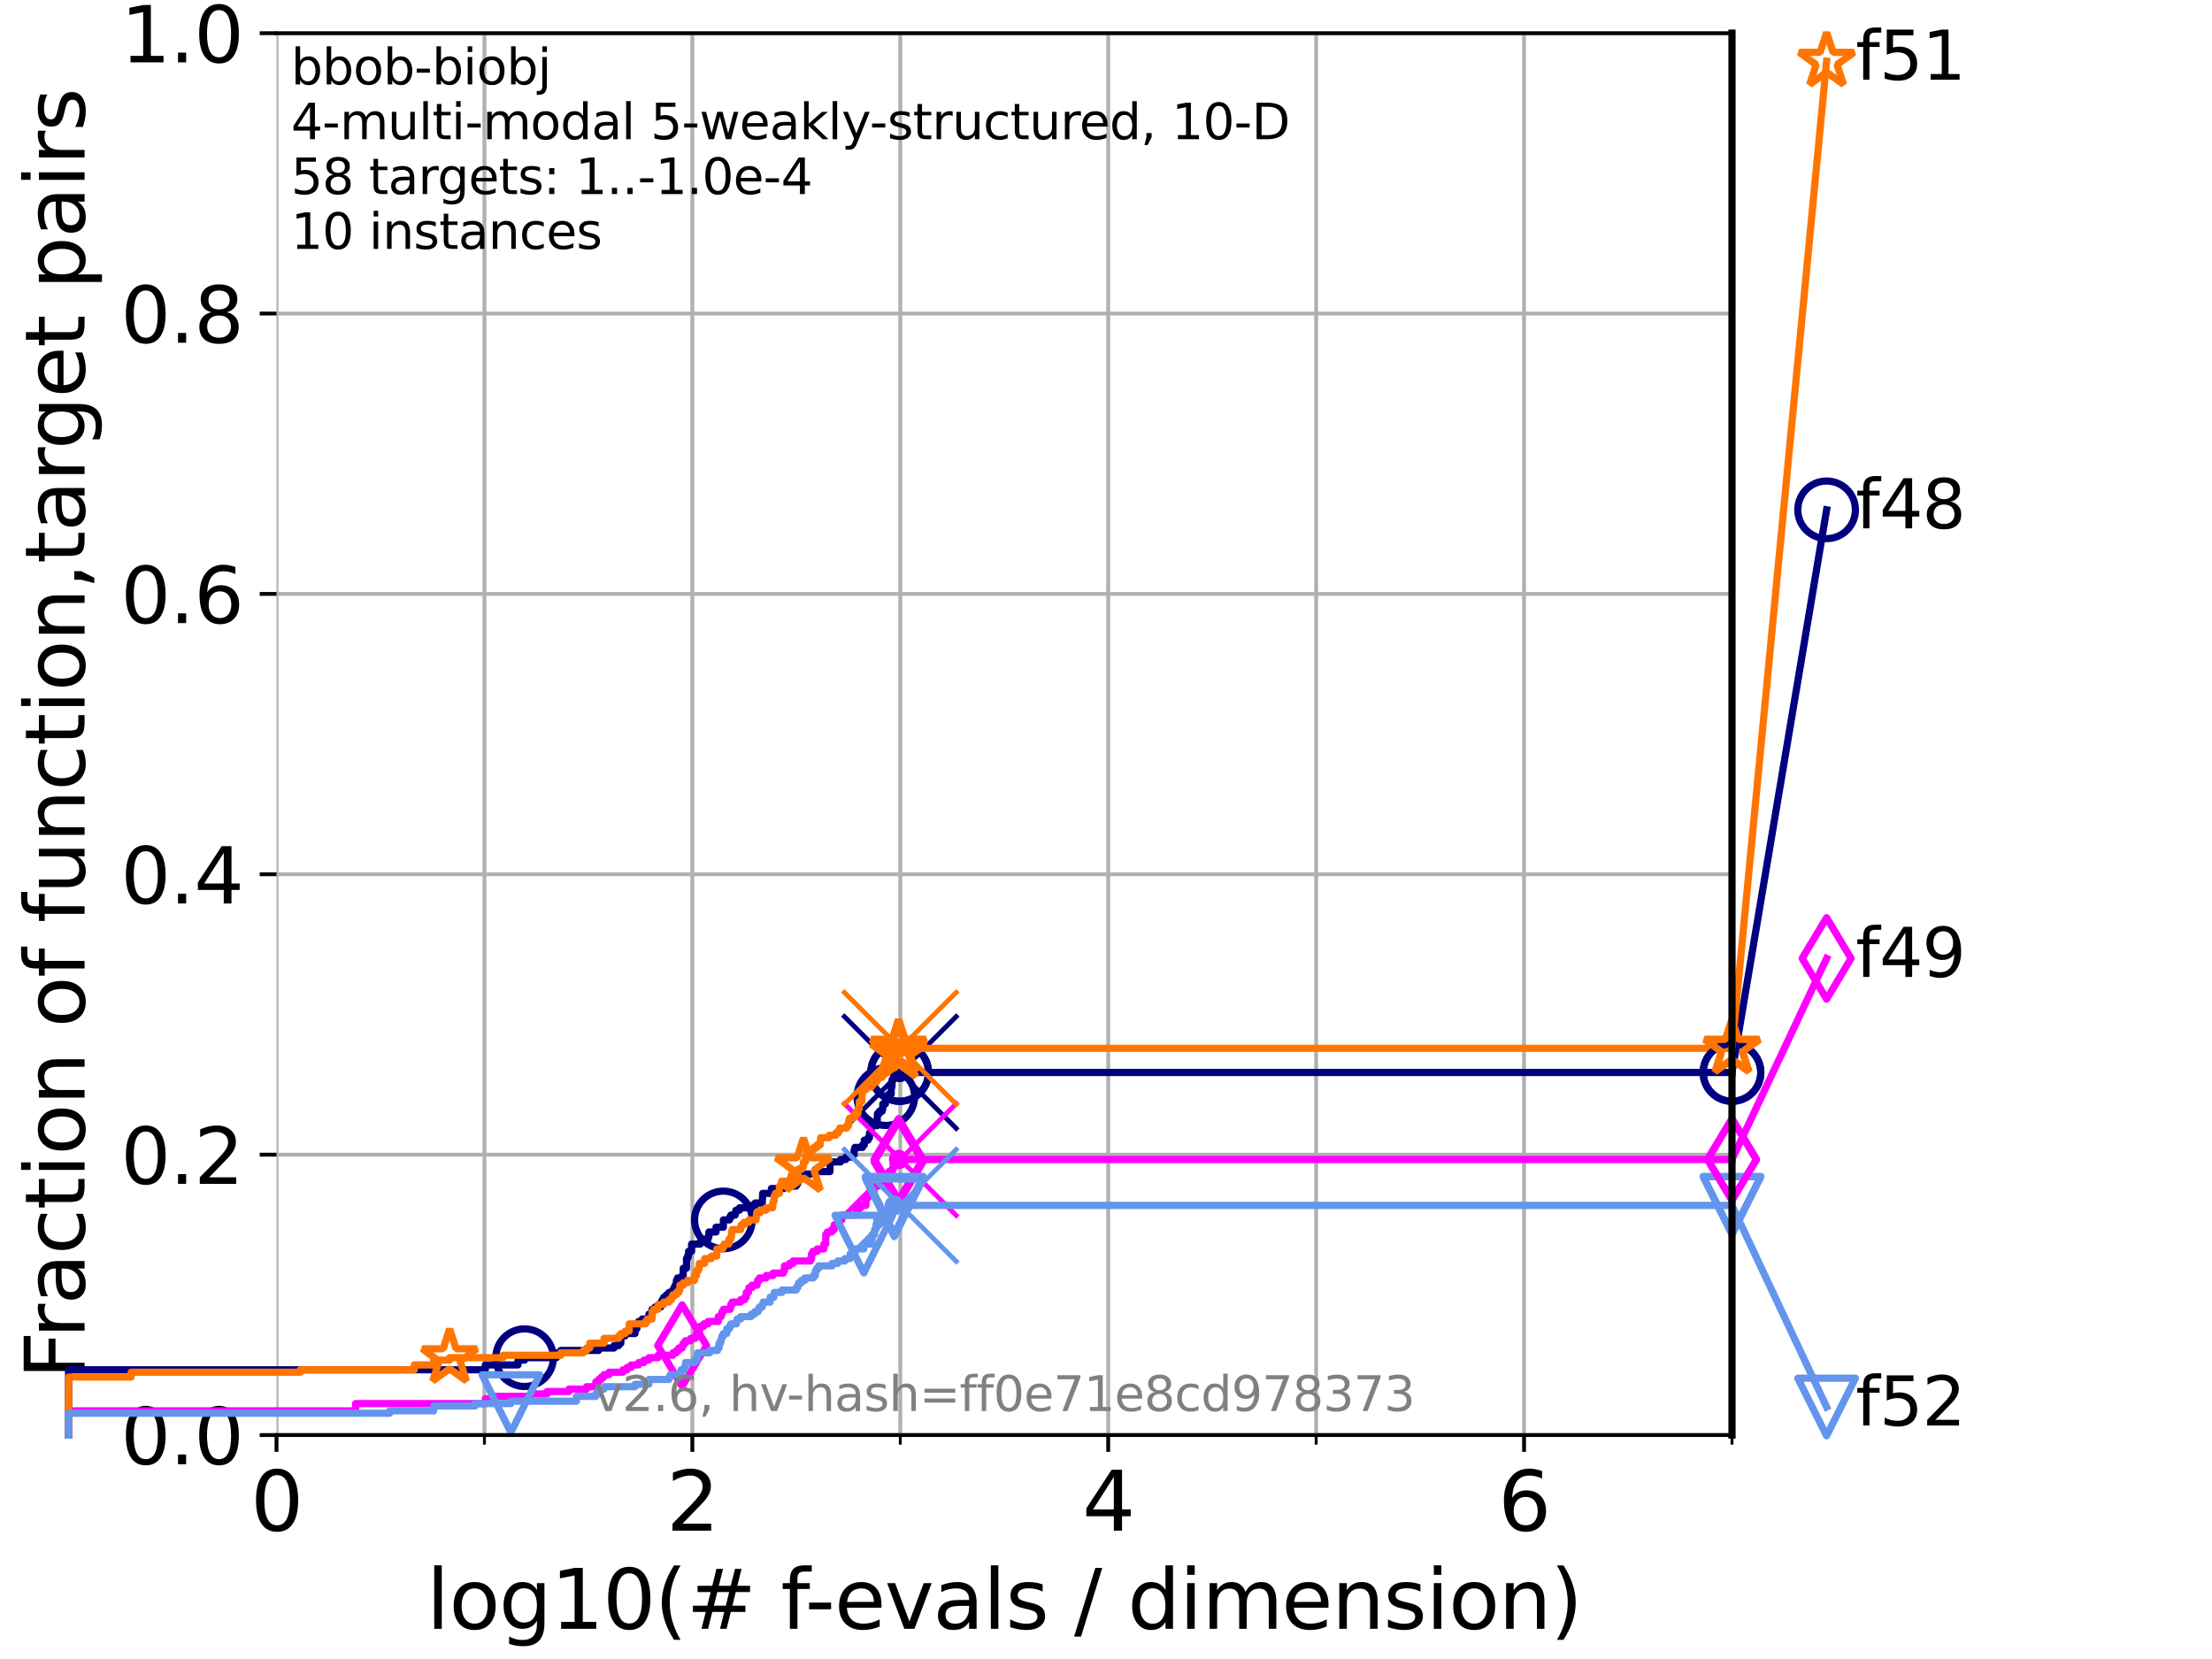 <?xml version="1.0" encoding="utf-8" standalone="no"?>
<!DOCTYPE svg PUBLIC "-//W3C//DTD SVG 1.1//EN"
  "http://www.w3.org/Graphics/SVG/1.1/DTD/svg11.dtd">
<svg xmlns:xlink="http://www.w3.org/1999/xlink" width="460.8pt" height="345.6pt" viewBox="0 0 460.8 345.6" xmlns="http://www.w3.org/2000/svg" version="1.1">
 <defs>
  <style type="text/css">*{stroke-linejoin: round; stroke-linecap: butt}</style>
 </defs>
 <g id="figure_1">
  <g id="patch_1">
   <path d="M 0 345.6 
L 460.8 345.6 
L 460.8 0 
L 0 0 
z
" style="fill: #ffffff"/>
  </g>
  <g id="axes_1">
   <g id="patch_2">
    <path d="M 57.6 298.944 
L 360.806 298.944 
L 360.806 6.912 
L 57.6 6.912 
z
" style="fill: #ffffff"/>
   </g>
   <g id="matplotlib.axis_1">
    <g id="xtick_1">
     <g id="line2d_1">
      <path d="M 57.6 298.944 
L 57.6 6.912 
" clip-path="url(#p2ec3c9208d)" style="fill: none; stroke: #b0b0b0; stroke-width: 0.8; stroke-linecap: square"/>
     </g>
     <g id="line2d_2">
      <defs>
       <path id="m234561c62b" d="M 0 0 
L 0 3.5 
" style="stroke: #000000; stroke-width: 0.8"/>
      </defs>
      <g>
       <use xlink:href="#m234561c62b" x="57.6" y="298.944" style="stroke: #000000; stroke-width: 0.8"/>
      </g>
     </g>
     <g id="text_1">
      <!-- 0 -->
      <g transform="translate(52.192 318.861) scale(0.17 -0.17)">
       <defs>
        <path id="DejaVuSans-30" d="M 2034 4250 
Q 1547 4250 1301 3770 
Q 1056 3291 1056 2328 
Q 1056 1369 1301 889 
Q 1547 409 2034 409 
Q 2525 409 2770 889 
Q 3016 1369 3016 2328 
Q 3016 3291 2770 3770 
Q 2525 4250 2034 4250 
z
M 2034 4750 
Q 2819 4750 3233 4129 
Q 3647 3509 3647 2328 
Q 3647 1150 3233 529 
Q 2819 -91 2034 -91 
Q 1250 -91 836 529 
Q 422 1150 422 2328 
Q 422 3509 836 4129 
Q 1250 4750 2034 4750 
z
" transform="scale(0.016)"/>
       </defs>
       <use xlink:href="#DejaVuSans-30"/>
      </g>
     </g>
    </g>
    <g id="xtick_2">
     <g id="line2d_3">
      <path d="M 144.23 298.944 
L 144.23 6.912 
" clip-path="url(#p2ec3c9208d)" style="fill: none; stroke: #b0b0b0; stroke-width: 0.8; stroke-linecap: square"/>
     </g>
     <g id="line2d_4">
      <g>
       <use xlink:href="#m234561c62b" x="144.23" y="298.944" style="stroke: #000000; stroke-width: 0.8"/>
      </g>
     </g>
     <g id="text_2">
      <!-- 2 -->
      <g transform="translate(138.822 318.861) scale(0.17 -0.17)">
       <defs>
        <path id="DejaVuSans-32" d="M 1228 531 
L 3431 531 
L 3431 0 
L 469 0 
L 469 531 
Q 828 903 1448 1529 
Q 2069 2156 2228 2338 
Q 2531 2678 2651 2914 
Q 2772 3150 2772 3378 
Q 2772 3750 2511 3984 
Q 2250 4219 1831 4219 
Q 1534 4219 1204 4116 
Q 875 4013 500 3803 
L 500 4441 
Q 881 4594 1212 4672 
Q 1544 4750 1819 4750 
Q 2544 4750 2975 4387 
Q 3406 4025 3406 3419 
Q 3406 3131 3298 2873 
Q 3191 2616 2906 2266 
Q 2828 2175 2409 1742 
Q 1991 1309 1228 531 
z
" transform="scale(0.016)"/>
       </defs>
       <use xlink:href="#DejaVuSans-32"/>
      </g>
     </g>
    </g>
    <g id="xtick_3">
     <g id="line2d_5">
      <path d="M 230.861 298.944 
L 230.861 6.912 
" clip-path="url(#p2ec3c9208d)" style="fill: none; stroke: #b0b0b0; stroke-width: 0.8; stroke-linecap: square"/>
     </g>
     <g id="line2d_6">
      <g>
       <use xlink:href="#m234561c62b" x="230.861" y="298.944" style="stroke: #000000; stroke-width: 0.8"/>
      </g>
     </g>
     <g id="text_3">
      <!-- 4 -->
      <g transform="translate(225.453 318.861) scale(0.17 -0.17)">
       <defs>
        <path id="DejaVuSans-34" d="M 2419 4116 
L 825 1625 
L 2419 1625 
L 2419 4116 
z
M 2253 4666 
L 3047 4666 
L 3047 1625 
L 3713 1625 
L 3713 1100 
L 3047 1100 
L 3047 0 
L 2419 0 
L 2419 1100 
L 313 1100 
L 313 1709 
L 2253 4666 
z
" transform="scale(0.016)"/>
       </defs>
       <use xlink:href="#DejaVuSans-34"/>
      </g>
     </g>
    </g>
    <g id="xtick_4">
     <g id="line2d_7">
      <path d="M 317.491 298.944 
L 317.491 6.912 
" clip-path="url(#p2ec3c9208d)" style="fill: none; stroke: #b0b0b0; stroke-width: 0.8; stroke-linecap: square"/>
     </g>
     <g id="line2d_8">
      <g>
       <use xlink:href="#m234561c62b" x="317.491" y="298.944" style="stroke: #000000; stroke-width: 0.8"/>
      </g>
     </g>
     <g id="text_4">
      <!-- 6 -->
      <g transform="translate(312.083 318.861) scale(0.17 -0.17)">
       <defs>
        <path id="DejaVuSans-36" d="M 2113 2584 
Q 1688 2584 1439 2293 
Q 1191 2003 1191 1497 
Q 1191 994 1439 701 
Q 1688 409 2113 409 
Q 2538 409 2786 701 
Q 3034 994 3034 1497 
Q 3034 2003 2786 2293 
Q 2538 2584 2113 2584 
z
M 3366 4563 
L 3366 3988 
Q 3128 4100 2886 4159 
Q 2644 4219 2406 4219 
Q 1781 4219 1451 3797 
Q 1122 3375 1075 2522 
Q 1259 2794 1537 2939 
Q 1816 3084 2150 3084 
Q 2853 3084 3261 2657 
Q 3669 2231 3669 1497 
Q 3669 778 3244 343 
Q 2819 -91 2113 -91 
Q 1303 -91 875 529 
Q 447 1150 447 2328 
Q 447 3434 972 4092 
Q 1497 4750 2381 4750 
Q 2619 4750 2861 4703 
Q 3103 4656 3366 4563 
z
" transform="scale(0.016)"/>
       </defs>
       <use xlink:href="#DejaVuSans-36"/>
      </g>
     </g>
    </g>
    <g id="xtick_5">
     <g id="line2d_9">
      <path d="M 100.915 298.944 
L 100.915 6.912 
" clip-path="url(#p2ec3c9208d)" style="fill: none; stroke: #b0b0b0; stroke-width: 0.8; stroke-linecap: square"/>
     </g>
     <g id="line2d_10">
      <defs>
       <path id="ma410a9db1e" d="M 0 0 
L 0 2 
" style="stroke: #000000; stroke-width: 0.6"/>
      </defs>
      <g>
       <use xlink:href="#ma410a9db1e" x="100.915" y="298.944" style="stroke: #000000; stroke-width: 0.6"/>
      </g>
     </g>
    </g>
    <g id="xtick_6">
     <g id="line2d_11">
      <path d="M 187.546 298.944 
L 187.546 6.912 
" clip-path="url(#p2ec3c9208d)" style="fill: none; stroke: #b0b0b0; stroke-width: 0.8; stroke-linecap: square"/>
     </g>
     <g id="line2d_12">
      <g>
       <use xlink:href="#ma410a9db1e" x="187.546" y="298.944" style="stroke: #000000; stroke-width: 0.6"/>
      </g>
     </g>
    </g>
    <g id="xtick_7">
     <g id="line2d_13">
      <path d="M 274.176 298.944 
L 274.176 6.912 
" clip-path="url(#p2ec3c9208d)" style="fill: none; stroke: #b0b0b0; stroke-width: 0.8; stroke-linecap: square"/>
     </g>
     <g id="line2d_14">
      <g>
       <use xlink:href="#ma410a9db1e" x="274.176" y="298.944" style="stroke: #000000; stroke-width: 0.6"/>
      </g>
     </g>
    </g>
    <g id="xtick_8">
     <g id="line2d_15">
      <path d="M 360.806 298.944 
L 360.806 6.912 
" clip-path="url(#p2ec3c9208d)" style="fill: none; stroke: #b0b0b0; stroke-width: 0.8; stroke-linecap: square"/>
     </g>
     <g id="line2d_16">
      <g>
       <use xlink:href="#ma410a9db1e" x="360.806" y="298.944" style="stroke: #000000; stroke-width: 0.6"/>
      </g>
     </g>
    </g>
    <g id="text_5">
     <!-- log10(# f-evals / dimension) -->
     <g transform="translate(88.823 339.314) scale(0.17 -0.17)">
      <defs>
       <path id="DejaVuSans-6c" d="M 603 4863 
L 1178 4863 
L 1178 0 
L 603 0 
L 603 4863 
z
" transform="scale(0.016)"/>
       <path id="DejaVuSans-6f" d="M 1959 3097 
Q 1497 3097 1228 2736 
Q 959 2375 959 1747 
Q 959 1119 1226 758 
Q 1494 397 1959 397 
Q 2419 397 2687 759 
Q 2956 1122 2956 1747 
Q 2956 2369 2687 2733 
Q 2419 3097 1959 3097 
z
M 1959 3584 
Q 2709 3584 3137 3096 
Q 3566 2609 3566 1747 
Q 3566 888 3137 398 
Q 2709 -91 1959 -91 
Q 1206 -91 779 398 
Q 353 888 353 1747 
Q 353 2609 779 3096 
Q 1206 3584 1959 3584 
z
" transform="scale(0.016)"/>
       <path id="DejaVuSans-67" d="M 2906 1791 
Q 2906 2416 2648 2759 
Q 2391 3103 1925 3103 
Q 1463 3103 1205 2759 
Q 947 2416 947 1791 
Q 947 1169 1205 825 
Q 1463 481 1925 481 
Q 2391 481 2648 825 
Q 2906 1169 2906 1791 
z
M 3481 434 
Q 3481 -459 3084 -895 
Q 2688 -1331 1869 -1331 
Q 1566 -1331 1297 -1286 
Q 1028 -1241 775 -1147 
L 775 -588 
Q 1028 -725 1275 -790 
Q 1522 -856 1778 -856 
Q 2344 -856 2625 -561 
Q 2906 -266 2906 331 
L 2906 616 
Q 2728 306 2450 153 
Q 2172 0 1784 0 
Q 1141 0 747 490 
Q 353 981 353 1791 
Q 353 2603 747 3093 
Q 1141 3584 1784 3584 
Q 2172 3584 2450 3431 
Q 2728 3278 2906 2969 
L 2906 3500 
L 3481 3500 
L 3481 434 
z
" transform="scale(0.016)"/>
       <path id="DejaVuSans-31" d="M 794 531 
L 1825 531 
L 1825 4091 
L 703 3866 
L 703 4441 
L 1819 4666 
L 2450 4666 
L 2450 531 
L 3481 531 
L 3481 0 
L 794 0 
L 794 531 
z
" transform="scale(0.016)"/>
       <path id="DejaVuSans-28" d="M 1984 4856 
Q 1566 4138 1362 3434 
Q 1159 2731 1159 2009 
Q 1159 1288 1364 580 
Q 1569 -128 1984 -844 
L 1484 -844 
Q 1016 -109 783 600 
Q 550 1309 550 2009 
Q 550 2706 781 3412 
Q 1013 4119 1484 4856 
L 1984 4856 
z
" transform="scale(0.016)"/>
       <path id="DejaVuSans-23" d="M 3272 2816 
L 2363 2816 
L 2100 1772 
L 3016 1772 
L 3272 2816 
z
M 2803 4594 
L 2478 3297 
L 3391 3297 
L 3719 4594 
L 4219 4594 
L 3897 3297 
L 4872 3297 
L 4872 2816 
L 3775 2816 
L 3519 1772 
L 4513 1772 
L 4513 1294 
L 3397 1294 
L 3072 0 
L 2572 0 
L 2894 1294 
L 1978 1294 
L 1656 0 
L 1153 0 
L 1478 1294 
L 494 1294 
L 494 1772 
L 1594 1772 
L 1856 2816 
L 850 2816 
L 850 3297 
L 1978 3297 
L 2297 4594 
L 2803 4594 
z
" transform="scale(0.016)"/>
       <path id="DejaVuSans-20" transform="scale(0.016)"/>
       <path id="DejaVuSans-66" d="M 2375 4863 
L 2375 4384 
L 1825 4384 
Q 1516 4384 1395 4259 
Q 1275 4134 1275 3809 
L 1275 3500 
L 2222 3500 
L 2222 3053 
L 1275 3053 
L 1275 0 
L 697 0 
L 697 3053 
L 147 3053 
L 147 3500 
L 697 3500 
L 697 3744 
Q 697 4328 969 4595 
Q 1241 4863 1831 4863 
L 2375 4863 
z
" transform="scale(0.016)"/>
       <path id="DejaVuSans-2d" d="M 313 2009 
L 1997 2009 
L 1997 1497 
L 313 1497 
L 313 2009 
z
" transform="scale(0.016)"/>
       <path id="DejaVuSans-65" d="M 3597 1894 
L 3597 1613 
L 953 1613 
Q 991 1019 1311 708 
Q 1631 397 2203 397 
Q 2534 397 2845 478 
Q 3156 559 3463 722 
L 3463 178 
Q 3153 47 2828 -22 
Q 2503 -91 2169 -91 
Q 1331 -91 842 396 
Q 353 884 353 1716 
Q 353 2575 817 3079 
Q 1281 3584 2069 3584 
Q 2775 3584 3186 3129 
Q 3597 2675 3597 1894 
z
M 3022 2063 
Q 3016 2534 2758 2815 
Q 2500 3097 2075 3097 
Q 1594 3097 1305 2825 
Q 1016 2553 972 2059 
L 3022 2063 
z
" transform="scale(0.016)"/>
       <path id="DejaVuSans-76" d="M 191 3500 
L 800 3500 
L 1894 563 
L 2988 3500 
L 3597 3500 
L 2284 0 
L 1503 0 
L 191 3500 
z
" transform="scale(0.016)"/>
       <path id="DejaVuSans-61" d="M 2194 1759 
Q 1497 1759 1228 1600 
Q 959 1441 959 1056 
Q 959 750 1161 570 
Q 1363 391 1709 391 
Q 2188 391 2477 730 
Q 2766 1069 2766 1631 
L 2766 1759 
L 2194 1759 
z
M 3341 1997 
L 3341 0 
L 2766 0 
L 2766 531 
Q 2569 213 2275 61 
Q 1981 -91 1556 -91 
Q 1019 -91 701 211 
Q 384 513 384 1019 
Q 384 1609 779 1909 
Q 1175 2209 1959 2209 
L 2766 2209 
L 2766 2266 
Q 2766 2663 2505 2880 
Q 2244 3097 1772 3097 
Q 1472 3097 1187 3025 
Q 903 2953 641 2809 
L 641 3341 
Q 956 3463 1253 3523 
Q 1550 3584 1831 3584 
Q 2591 3584 2966 3190 
Q 3341 2797 3341 1997 
z
" transform="scale(0.016)"/>
       <path id="DejaVuSans-73" d="M 2834 3397 
L 2834 2853 
Q 2591 2978 2328 3040 
Q 2066 3103 1784 3103 
Q 1356 3103 1142 2972 
Q 928 2841 928 2578 
Q 928 2378 1081 2264 
Q 1234 2150 1697 2047 
L 1894 2003 
Q 2506 1872 2764 1633 
Q 3022 1394 3022 966 
Q 3022 478 2636 193 
Q 2250 -91 1575 -91 
Q 1294 -91 989 -36 
Q 684 19 347 128 
L 347 722 
Q 666 556 975 473 
Q 1284 391 1588 391 
Q 1994 391 2212 530 
Q 2431 669 2431 922 
Q 2431 1156 2273 1281 
Q 2116 1406 1581 1522 
L 1381 1569 
Q 847 1681 609 1914 
Q 372 2147 372 2553 
Q 372 3047 722 3315 
Q 1072 3584 1716 3584 
Q 2034 3584 2315 3537 
Q 2597 3491 2834 3397 
z
" transform="scale(0.016)"/>
       <path id="DejaVuSans-2f" d="M 1625 4666 
L 2156 4666 
L 531 -594 
L 0 -594 
L 1625 4666 
z
" transform="scale(0.016)"/>
       <path id="DejaVuSans-64" d="M 2906 2969 
L 2906 4863 
L 3481 4863 
L 3481 0 
L 2906 0 
L 2906 525 
Q 2725 213 2448 61 
Q 2172 -91 1784 -91 
Q 1150 -91 751 415 
Q 353 922 353 1747 
Q 353 2572 751 3078 
Q 1150 3584 1784 3584 
Q 2172 3584 2448 3432 
Q 2725 3281 2906 2969 
z
M 947 1747 
Q 947 1113 1208 752 
Q 1469 391 1925 391 
Q 2381 391 2643 752 
Q 2906 1113 2906 1747 
Q 2906 2381 2643 2742 
Q 2381 3103 1925 3103 
Q 1469 3103 1208 2742 
Q 947 2381 947 1747 
z
" transform="scale(0.016)"/>
       <path id="DejaVuSans-69" d="M 603 3500 
L 1178 3500 
L 1178 0 
L 603 0 
L 603 3500 
z
M 603 4863 
L 1178 4863 
L 1178 4134 
L 603 4134 
L 603 4863 
z
" transform="scale(0.016)"/>
       <path id="DejaVuSans-6d" d="M 3328 2828 
Q 3544 3216 3844 3400 
Q 4144 3584 4550 3584 
Q 5097 3584 5394 3201 
Q 5691 2819 5691 2113 
L 5691 0 
L 5113 0 
L 5113 2094 
Q 5113 2597 4934 2840 
Q 4756 3084 4391 3084 
Q 3944 3084 3684 2787 
Q 3425 2491 3425 1978 
L 3425 0 
L 2847 0 
L 2847 2094 
Q 2847 2600 2669 2842 
Q 2491 3084 2119 3084 
Q 1678 3084 1418 2786 
Q 1159 2488 1159 1978 
L 1159 0 
L 581 0 
L 581 3500 
L 1159 3500 
L 1159 2956 
Q 1356 3278 1631 3431 
Q 1906 3584 2284 3584 
Q 2666 3584 2933 3390 
Q 3200 3197 3328 2828 
z
" transform="scale(0.016)"/>
       <path id="DejaVuSans-6e" d="M 3513 2113 
L 3513 0 
L 2938 0 
L 2938 2094 
Q 2938 2591 2744 2837 
Q 2550 3084 2163 3084 
Q 1697 3084 1428 2787 
Q 1159 2491 1159 1978 
L 1159 0 
L 581 0 
L 581 3500 
L 1159 3500 
L 1159 2956 
Q 1366 3272 1645 3428 
Q 1925 3584 2291 3584 
Q 2894 3584 3203 3211 
Q 3513 2838 3513 2113 
z
" transform="scale(0.016)"/>
       <path id="DejaVuSans-29" d="M 513 4856 
L 1013 4856 
Q 1481 4119 1714 3412 
Q 1947 2706 1947 2009 
Q 1947 1309 1714 600 
Q 1481 -109 1013 -844 
L 513 -844 
Q 928 -128 1133 580 
Q 1338 1288 1338 2009 
Q 1338 2731 1133 3434 
Q 928 4138 513 4856 
z
" transform="scale(0.016)"/>
      </defs>
      <use xlink:href="#DejaVuSans-6c"/>
      <use xlink:href="#DejaVuSans-6f" x="27.783"/>
      <use xlink:href="#DejaVuSans-67" x="88.965"/>
      <use xlink:href="#DejaVuSans-31" x="152.441"/>
      <use xlink:href="#DejaVuSans-30" x="216.064"/>
      <use xlink:href="#DejaVuSans-28" x="279.688"/>
      <use xlink:href="#DejaVuSans-23" x="318.701"/>
      <use xlink:href="#DejaVuSans-20" x="402.49"/>
      <use xlink:href="#DejaVuSans-66" x="434.277"/>
      <use xlink:href="#DejaVuSans-2d" x="463.982"/>
      <use xlink:href="#DejaVuSans-65" x="500.066"/>
      <use xlink:href="#DejaVuSans-76" x="561.59"/>
      <use xlink:href="#DejaVuSans-61" x="620.77"/>
      <use xlink:href="#DejaVuSans-6c" x="682.049"/>
      <use xlink:href="#DejaVuSans-73" x="709.832"/>
      <use xlink:href="#DejaVuSans-20" x="761.932"/>
      <use xlink:href="#DejaVuSans-2f" x="793.719"/>
      <use xlink:href="#DejaVuSans-20" x="827.41"/>
      <use xlink:href="#DejaVuSans-64" x="859.197"/>
      <use xlink:href="#DejaVuSans-69" x="922.674"/>
      <use xlink:href="#DejaVuSans-6d" x="950.457"/>
      <use xlink:href="#DejaVuSans-65" x="1047.869"/>
      <use xlink:href="#DejaVuSans-6e" x="1109.393"/>
      <use xlink:href="#DejaVuSans-73" x="1172.771"/>
      <use xlink:href="#DejaVuSans-69" x="1224.871"/>
      <use xlink:href="#DejaVuSans-6f" x="1252.654"/>
      <use xlink:href="#DejaVuSans-6e" x="1313.836"/>
      <use xlink:href="#DejaVuSans-29" x="1377.215"/>
     </g>
    </g>
   </g>
   <g id="matplotlib.axis_2">
    <g id="ytick_1">
     <g id="line2d_17">
      <path d="M 57.6 298.944 
L 360.806 298.944 
" clip-path="url(#p2ec3c9208d)" style="fill: none; stroke: #b0b0b0; stroke-width: 0.8; stroke-linecap: square"/>
     </g>
     <g id="line2d_18">
      <defs>
       <path id="mfa661ee5ca" d="M 0 0 
L -3.5 0 
" style="stroke: #000000; stroke-width: 0.8"/>
      </defs>
      <g>
       <use xlink:href="#mfa661ee5ca" x="57.6" y="298.944" style="stroke: #000000; stroke-width: 0.8"/>
      </g>
     </g>
     <g id="text_6">
      <!-- 0.0 -->
      <g transform="translate(25.155 305.023) scale(0.16 -0.16)">
       <defs>
        <path id="DejaVuSans-2e" d="M 684 794 
L 1344 794 
L 1344 0 
L 684 0 
L 684 794 
z
" transform="scale(0.016)"/>
       </defs>
       <use xlink:href="#DejaVuSans-30"/>
       <use xlink:href="#DejaVuSans-2e" x="63.623"/>
       <use xlink:href="#DejaVuSans-30" x="95.41"/>
      </g>
     </g>
    </g>
    <g id="ytick_2">
     <g id="line2d_19">
      <path d="M 57.6 240.538 
L 360.806 240.538 
" clip-path="url(#p2ec3c9208d)" style="fill: none; stroke: #b0b0b0; stroke-width: 0.8; stroke-linecap: square"/>
     </g>
     <g id="line2d_20">
      <g>
       <use xlink:href="#mfa661ee5ca" x="57.6" y="240.538" style="stroke: #000000; stroke-width: 0.8"/>
      </g>
     </g>
     <g id="text_7">
      <!-- 0.2 -->
      <g transform="translate(25.155 246.616) scale(0.16 -0.16)">
       <use xlink:href="#DejaVuSans-30"/>
       <use xlink:href="#DejaVuSans-2e" x="63.623"/>
       <use xlink:href="#DejaVuSans-32" x="95.41"/>
      </g>
     </g>
    </g>
    <g id="ytick_3">
     <g id="line2d_21">
      <path d="M 57.6 182.131 
L 360.806 182.131 
" clip-path="url(#p2ec3c9208d)" style="fill: none; stroke: #b0b0b0; stroke-width: 0.8; stroke-linecap: square"/>
     </g>
     <g id="line2d_22">
      <g>
       <use xlink:href="#mfa661ee5ca" x="57.6" y="182.131" style="stroke: #000000; stroke-width: 0.8"/>
      </g>
     </g>
     <g id="text_8">
      <!-- 0.4 -->
      <g transform="translate(25.155 188.21) scale(0.16 -0.16)">
       <use xlink:href="#DejaVuSans-30"/>
       <use xlink:href="#DejaVuSans-2e" x="63.623"/>
       <use xlink:href="#DejaVuSans-34" x="95.41"/>
      </g>
     </g>
    </g>
    <g id="ytick_4">
     <g id="line2d_23">
      <path d="M 57.6 123.725 
L 360.806 123.725 
" clip-path="url(#p2ec3c9208d)" style="fill: none; stroke: #b0b0b0; stroke-width: 0.8; stroke-linecap: square"/>
     </g>
     <g id="line2d_24">
      <g>
       <use xlink:href="#mfa661ee5ca" x="57.6" y="123.725" style="stroke: #000000; stroke-width: 0.8"/>
      </g>
     </g>
     <g id="text_9">
      <!-- 0.6 -->
      <g transform="translate(25.155 129.804) scale(0.16 -0.16)">
       <use xlink:href="#DejaVuSans-30"/>
       <use xlink:href="#DejaVuSans-2e" x="63.623"/>
       <use xlink:href="#DejaVuSans-36" x="95.41"/>
      </g>
     </g>
    </g>
    <g id="ytick_5">
     <g id="line2d_25">
      <path d="M 57.6 65.318 
L 360.806 65.318 
" clip-path="url(#p2ec3c9208d)" style="fill: none; stroke: #b0b0b0; stroke-width: 0.8; stroke-linecap: square"/>
     </g>
     <g id="line2d_26">
      <g>
       <use xlink:href="#mfa661ee5ca" x="57.6" y="65.318" style="stroke: #000000; stroke-width: 0.8"/>
      </g>
     </g>
     <g id="text_10">
      <!-- 0.8 -->
      <g transform="translate(25.155 71.397) scale(0.16 -0.16)">
       <defs>
        <path id="DejaVuSans-38" d="M 2034 2216 
Q 1584 2216 1326 1975 
Q 1069 1734 1069 1313 
Q 1069 891 1326 650 
Q 1584 409 2034 409 
Q 2484 409 2743 651 
Q 3003 894 3003 1313 
Q 3003 1734 2745 1975 
Q 2488 2216 2034 2216 
z
M 1403 2484 
Q 997 2584 770 2862 
Q 544 3141 544 3541 
Q 544 4100 942 4425 
Q 1341 4750 2034 4750 
Q 2731 4750 3128 4425 
Q 3525 4100 3525 3541 
Q 3525 3141 3298 2862 
Q 3072 2584 2669 2484 
Q 3125 2378 3379 2068 
Q 3634 1759 3634 1313 
Q 3634 634 3220 271 
Q 2806 -91 2034 -91 
Q 1263 -91 848 271 
Q 434 634 434 1313 
Q 434 1759 690 2068 
Q 947 2378 1403 2484 
z
M 1172 3481 
Q 1172 3119 1398 2916 
Q 1625 2713 2034 2713 
Q 2441 2713 2670 2916 
Q 2900 3119 2900 3481 
Q 2900 3844 2670 4047 
Q 2441 4250 2034 4250 
Q 1625 4250 1398 4047 
Q 1172 3844 1172 3481 
z
" transform="scale(0.016)"/>
       </defs>
       <use xlink:href="#DejaVuSans-30"/>
       <use xlink:href="#DejaVuSans-2e" x="63.623"/>
       <use xlink:href="#DejaVuSans-38" x="95.41"/>
      </g>
     </g>
    </g>
    <g id="ytick_6">
     <g id="line2d_27">
      <path d="M 57.6 6.912 
L 360.806 6.912 
" clip-path="url(#p2ec3c9208d)" style="fill: none; stroke: #b0b0b0; stroke-width: 0.8; stroke-linecap: square"/>
     </g>
     <g id="line2d_28">
      <g>
       <use xlink:href="#mfa661ee5ca" x="57.6" y="6.912" style="stroke: #000000; stroke-width: 0.8"/>
      </g>
     </g>
     <g id="text_11">
      <!-- 1.0 -->
      <g transform="translate(25.155 12.991) scale(0.16 -0.16)">
       <use xlink:href="#DejaVuSans-31"/>
       <use xlink:href="#DejaVuSans-2e" x="63.623"/>
       <use xlink:href="#DejaVuSans-30" x="95.41"/>
      </g>
     </g>
    </g>
    <g id="text_12">
     <!-- Fraction of function,target pairs -->
     <g transform="translate(17.62 287.313) rotate(-90) scale(0.17 -0.17)">
      <defs>
       <path id="DejaVuSans-46" d="M 628 4666 
L 3309 4666 
L 3309 4134 
L 1259 4134 
L 1259 2759 
L 3109 2759 
L 3109 2228 
L 1259 2228 
L 1259 0 
L 628 0 
L 628 4666 
z
" transform="scale(0.016)"/>
       <path id="DejaVuSans-72" d="M 2631 2963 
Q 2534 3019 2420 3045 
Q 2306 3072 2169 3072 
Q 1681 3072 1420 2755 
Q 1159 2438 1159 1844 
L 1159 0 
L 581 0 
L 581 3500 
L 1159 3500 
L 1159 2956 
Q 1341 3275 1631 3429 
Q 1922 3584 2338 3584 
Q 2397 3584 2469 3576 
Q 2541 3569 2628 3553 
L 2631 2963 
z
" transform="scale(0.016)"/>
       <path id="DejaVuSans-63" d="M 3122 3366 
L 3122 2828 
Q 2878 2963 2633 3030 
Q 2388 3097 2138 3097 
Q 1578 3097 1268 2742 
Q 959 2388 959 1747 
Q 959 1106 1268 751 
Q 1578 397 2138 397 
Q 2388 397 2633 464 
Q 2878 531 3122 666 
L 3122 134 
Q 2881 22 2623 -34 
Q 2366 -91 2075 -91 
Q 1284 -91 818 406 
Q 353 903 353 1747 
Q 353 2603 823 3093 
Q 1294 3584 2113 3584 
Q 2378 3584 2631 3529 
Q 2884 3475 3122 3366 
z
" transform="scale(0.016)"/>
       <path id="DejaVuSans-74" d="M 1172 4494 
L 1172 3500 
L 2356 3500 
L 2356 3053 
L 1172 3053 
L 1172 1153 
Q 1172 725 1289 603 
Q 1406 481 1766 481 
L 2356 481 
L 2356 0 
L 1766 0 
Q 1100 0 847 248 
Q 594 497 594 1153 
L 594 3053 
L 172 3053 
L 172 3500 
L 594 3500 
L 594 4494 
L 1172 4494 
z
" transform="scale(0.016)"/>
       <path id="DejaVuSans-75" d="M 544 1381 
L 544 3500 
L 1119 3500 
L 1119 1403 
Q 1119 906 1312 657 
Q 1506 409 1894 409 
Q 2359 409 2629 706 
Q 2900 1003 2900 1516 
L 2900 3500 
L 3475 3500 
L 3475 0 
L 2900 0 
L 2900 538 
Q 2691 219 2414 64 
Q 2138 -91 1772 -91 
Q 1169 -91 856 284 
Q 544 659 544 1381 
z
M 1991 3584 
L 1991 3584 
z
" transform="scale(0.016)"/>
       <path id="DejaVuSans-2c" d="M 750 794 
L 1409 794 
L 1409 256 
L 897 -744 
L 494 -744 
L 750 256 
L 750 794 
z
" transform="scale(0.016)"/>
       <path id="DejaVuSans-70" d="M 1159 525 
L 1159 -1331 
L 581 -1331 
L 581 3500 
L 1159 3500 
L 1159 2969 
Q 1341 3281 1617 3432 
Q 1894 3584 2278 3584 
Q 2916 3584 3314 3078 
Q 3713 2572 3713 1747 
Q 3713 922 3314 415 
Q 2916 -91 2278 -91 
Q 1894 -91 1617 61 
Q 1341 213 1159 525 
z
M 3116 1747 
Q 3116 2381 2855 2742 
Q 2594 3103 2138 3103 
Q 1681 3103 1420 2742 
Q 1159 2381 1159 1747 
Q 1159 1113 1420 752 
Q 1681 391 2138 391 
Q 2594 391 2855 752 
Q 3116 1113 3116 1747 
z
" transform="scale(0.016)"/>
      </defs>
      <use xlink:href="#DejaVuSans-46"/>
      <use xlink:href="#DejaVuSans-72" x="50.27"/>
      <use xlink:href="#DejaVuSans-61" x="91.383"/>
      <use xlink:href="#DejaVuSans-63" x="152.662"/>
      <use xlink:href="#DejaVuSans-74" x="207.643"/>
      <use xlink:href="#DejaVuSans-69" x="246.852"/>
      <use xlink:href="#DejaVuSans-6f" x="274.635"/>
      <use xlink:href="#DejaVuSans-6e" x="335.816"/>
      <use xlink:href="#DejaVuSans-20" x="399.195"/>
      <use xlink:href="#DejaVuSans-6f" x="430.982"/>
      <use xlink:href="#DejaVuSans-66" x="492.164"/>
      <use xlink:href="#DejaVuSans-20" x="527.369"/>
      <use xlink:href="#DejaVuSans-66" x="559.156"/>
      <use xlink:href="#DejaVuSans-75" x="594.361"/>
      <use xlink:href="#DejaVuSans-6e" x="657.74"/>
      <use xlink:href="#DejaVuSans-63" x="721.119"/>
      <use xlink:href="#DejaVuSans-74" x="776.1"/>
      <use xlink:href="#DejaVuSans-69" x="815.309"/>
      <use xlink:href="#DejaVuSans-6f" x="843.092"/>
      <use xlink:href="#DejaVuSans-6e" x="904.273"/>
      <use xlink:href="#DejaVuSans-2c" x="967.652"/>
      <use xlink:href="#DejaVuSans-74" x="999.439"/>
      <use xlink:href="#DejaVuSans-61" x="1038.648"/>
      <use xlink:href="#DejaVuSans-72" x="1099.928"/>
      <use xlink:href="#DejaVuSans-67" x="1139.291"/>
      <use xlink:href="#DejaVuSans-65" x="1202.768"/>
      <use xlink:href="#DejaVuSans-74" x="1264.291"/>
      <use xlink:href="#DejaVuSans-20" x="1303.5"/>
      <use xlink:href="#DejaVuSans-70" x="1335.287"/>
      <use xlink:href="#DejaVuSans-61" x="1398.764"/>
      <use xlink:href="#DejaVuSans-69" x="1460.043"/>
      <use xlink:href="#DejaVuSans-72" x="1487.826"/>
      <use xlink:href="#DejaVuSans-73" x="1528.939"/>
     </g>
    </g>
   </g>
   <g id="line2d_29">
    <defs>
     <path id="mf3c7c4eccf" d="M 0 1.5 
C 0.398 1.5 0.779 1.342 1.061 1.061 
C 1.342 0.779 1.5 0.398 1.5 0 
C 1.5 -0.398 1.342 -0.779 1.061 -1.061 
C 0.779 -1.342 0.398 -1.5 0 -1.5 
C -0.398 -1.5 -0.779 -1.342 -1.061 -1.061 
C -1.342 -0.779 -1.5 -0.398 -1.5 0 
C -1.5 0.398 -1.342 0.779 -1.061 1.061 
C -0.779 1.342 -0.398 1.5 0 1.5 
z
" style="stroke: #000080"/>
    </defs>
    <g>
     <use xlink:href="#mf3c7c4eccf" x="187.423" y="223.418" style="fill: #000080; stroke: #000080"/>
     <use xlink:href="#mf3c7c4eccf" x="187.423" y="223.418" style="fill: #000080; stroke: #000080"/>
    </g>
   </g>
   <g id="line2d_30">
    <path d="M 14.285 298.944 
L 14.285 285.349 
L 101.102 285.349 
L 101.102 284.342 
L 107.905 284.342 
L 107.905 283.335 
L 109.28 283.335 
L 109.28 282.832 
L 115.918 282.832 
L 115.918 281.825 
L 116.827 281.825 
L 116.827 281.321 
L 124.695 281.321 
L 124.695 280.818 
L 127.911 280.818 
L 127.911 280.314 
L 128.872 280.314 
L 128.872 279.811 
L 129.334 279.811 
L 129.334 278.3 
L 130.226 278.3 
L 130.226 277.797 
L 132.287 277.797 
L 132.287 276.79 
L 132.674 276.79 
L 132.674 275.783 
L 133.052 275.783 
L 133.052 275.279 
L 133.788 275.279 
L 133.788 274.776 
L 135.177 274.776 
L 135.177 273.769 
L 135.835 273.769 
L 135.835 272.762 
L 136.471 272.762 
L 136.471 272.258 
L 137.681 272.258 
L 137.681 271.251 
L 137.972 271.251 
L 137.972 270.748 
L 138.259 270.748 
L 138.259 270.244 
L 138.819 270.244 
L 138.819 269.741 
L 139.363 269.741 
L 139.363 269.237 
L 140.15 269.237 
L 140.15 268.734 
L 140.405 268.734 
L 140.405 268.23 
L 140.657 268.23 
L 140.657 267.727 
L 140.906 267.727 
L 140.906 266.72 
L 141.151 266.72 
L 141.151 266.216 
L 142.102 266.216 
L 142.102 265.713 
L 142.332 265.713 
L 142.332 264.202 
L 143.006 264.202 
L 143.006 262.188 
L 143.226 262.188 
L 143.226 261.685 
L 143.443 261.685 
L 143.443 260.678 
L 144.079 260.678 
L 144.079 259.167 
L 145.869 259.167 
L 145.869 258.664 
L 146.794 258.664 
L 146.794 258.16 
L 147.503 258.16 
L 147.503 257.657 
L 147.676 257.657 
L 147.676 256.65 
L 149.166 256.65 
L 149.166 255.643 
L 150.694 255.643 
L 150.694 254.132 
L 151.97 254.132 
L 151.97 253.629 
L 152.243 253.629 
L 152.243 253.125 
L 153.166 253.125 
L 153.166 252.622 
L 153.294 252.622 
L 153.294 252.118 
L 154.046 252.118 
L 154.046 251.615 
L 156.57 251.615 
L 156.57 251.111 
L 157.307 251.111 
L 157.307 250.608 
L 158.796 250.608 
L 158.891 248.594 
L 160.699 248.594 
L 160.699 247.587 
L 163.274 247.587 
L 163.274 247.083 
L 165.868 247.083 
L 165.868 246.58 
L 166.193 246.58 
L 166.257 245.069 
L 167.074 245.069 
L 167.074 244.566 
L 169.76 244.566 
L 169.76 244.062 
L 172.893 244.062 
L 172.938 242.048 
L 175.103 242.048 
L 175.103 241.545 
L 176.193 241.545 
L 176.193 241.041 
L 177.579 241.041 
L 177.579 240.538 
L 177.927 240.538 
L 177.927 239.531 
L 178.099 239.531 
L 178.099 239.027 
L 179.672 239.027 
L 179.672 238.524 
L 180.046 238.524 
L 180.046 237.517 
L 180.831 237.517 
L 180.831 237.013 
L 181.124 237.013 
L 181.124 236.006 
L 181.442 236.006 
L 181.47 234.496 
L 182.687 234.496 
L 182.794 231.978 
L 183.19 231.978 
L 183.19 231.475 
L 183.78 231.475 
L 183.78 230.971 
L 183.906 230.971 
L 183.906 229.964 
L 184.451 229.964 
L 184.524 228.454 
L 185.098 228.454 
L 185.098 227.95 
L 185.655 227.95 
L 185.655 226.44 
L 185.815 226.44 
L 185.838 224.929 
L 186.107 224.929 
L 186.107 224.425 
L 186.744 224.425 
L 186.744 223.922 
L 187.423 223.922 
L 187.423 223.418 
L 360.806 223.418 
L 360.806 223.418 
" style="fill: none; stroke: #000080; stroke-width: 1.5; stroke-linecap: square"/>
   </g>
   <g id="line2d_31">
    <defs>
     <path id="m8b9ae7d814" d="M 0 6 
C 1.591 6 3.117 5.368 4.243 4.243 
C 5.368 3.117 6 1.591 6 0 
C 6 -1.591 5.368 -3.117 4.243 -4.243 
C 3.117 -5.368 1.591 -6 0 -6 
C -1.591 -6 -3.117 -5.368 -4.243 -4.243 
C -5.368 -3.117 -6 -1.591 -6 0 
C -6 1.591 -5.368 3.117 -4.243 4.243 
C -3.117 5.368 -1.591 6 0 6 
z
" style="stroke: #000080; stroke-width: 1.5"/>
    </defs>
    <g>
     <use xlink:href="#m8b9ae7d814" x="109.28" y="282.832" style="fill-opacity: 0; stroke: #000080; stroke-width: 1.5"/>
     <use xlink:href="#m8b9ae7d814" x="150.694" y="254.132" style="fill-opacity: 0; stroke: #000080; stroke-width: 1.5"/>
     <use xlink:href="#m8b9ae7d814" x="184.524" y="228.454" style="fill-opacity: 0; stroke: #000080; stroke-width: 1.5"/>
     <use xlink:href="#m8b9ae7d814" x="187.423" y="223.418" style="fill-opacity: 0; stroke: #000080; stroke-width: 1.5"/>
     <use xlink:href="#m8b9ae7d814" x="187.423" y="223.418" style="fill-opacity: 0; stroke: #000080; stroke-width: 1.5"/>
     <use xlink:href="#m8b9ae7d814" x="360.806" y="223.418" style="fill-opacity: 0; stroke: #000080; stroke-width: 1.5"/>
    </g>
   </g>
   <g id="line2d_32">
    <path style="fill: none; stroke: #000080; stroke-width: 1.5; stroke-linecap: square"/>
    <g/>
   </g>
   <g id="line2d_33">
    <path d="M 187.546 223.418 
" clip-path="url(#p2ec3c9208d)" style="fill: none; stroke: #000080; stroke-width: 1.5; stroke-linecap: square"/>
    <defs>
     <path id="med2a830dd8" d="M -12 12 
L 12 -12 
M -12 -12 
L 12 12 
" style="stroke: #000080"/>
    </defs>
    <g clip-path="url(#p2ec3c9208d)">
     <use xlink:href="#med2a830dd8" x="187.546" y="223.418" style="fill: #000080; stroke: #000080"/>
    </g>
   </g>
   <g id="line2d_34">
    <defs>
     <path id="mb9cf0c8fdf" d="M 0 1.5 
C 0.398 1.5 0.779 1.342 1.061 1.061 
C 1.342 0.779 1.5 0.398 1.5 0 
C 1.5 -0.398 1.342 -0.779 1.061 -1.061 
C 0.779 -1.342 0.398 -1.5 0 -1.5 
C -0.398 -1.5 -0.779 -1.342 -1.061 -1.061 
C -1.342 -0.779 -1.5 -0.398 -1.5 0 
C -1.5 0.398 -1.342 0.779 -1.061 1.061 
C -0.779 1.342 -0.398 1.5 0 1.5 
z
" style="stroke: #ff00ff"/>
    </defs>
    <g>
     <use xlink:href="#mb9cf0c8fdf" x="187.192" y="241.545" style="fill: #ff00ff; stroke: #ff00ff"/>
     <use xlink:href="#mb9cf0c8fdf" x="187.192" y="241.545" style="fill: #ff00ff; stroke: #ff00ff"/>
    </g>
   </g>
   <g id="line2d_35">
    <path d="M 14.285 298.944 
L 14.285 293.909 
L 74.069 293.909 
L 74.069 292.398 
L 101.102 292.398 
L 101.102 291.391 
L 103.047 291.391 
L 103.047 290.888 
L 110.562 290.888 
L 110.562 290.384 
L 113.954 290.384 
L 113.954 289.881 
L 118.525 289.881 
L 118.525 289.377 
L 122.199 289.377 
L 122.199 288.874 
L 124.102 288.874 
L 124.102 287.867 
L 124.695 287.867 
L 124.695 287.363 
L 125.271 287.363 
L 125.271 286.86 
L 125.83 286.86 
L 125.83 286.356 
L 126.899 286.356 
L 126.899 285.853 
L 129.786 285.853 
L 129.786 285.349 
L 130.657 285.349 
L 130.657 284.846 
L 131.49 284.846 
L 131.49 284.342 
L 133.052 284.342 
L 133.052 283.839 
L 134.145 283.839 
L 134.145 283.335 
L 135.177 283.335 
L 135.177 282.832 
L 137.086 282.832 
L 137.086 282.328 
L 140.15 282.328 
L 140.15 281.825 
L 140.906 281.825 
L 140.906 281.321 
L 141.393 281.321 
L 141.393 280.818 
L 142.102 280.818 
L 142.102 280.314 
L 142.332 280.314 
L 142.332 279.811 
L 142.784 279.811 
L 142.784 279.307 
L 143.87 279.307 
L 143.87 278.804 
L 144.896 278.804 
L 144.896 278.3 
L 145.094 278.3 
L 145.094 277.797 
L 145.678 277.797 
L 145.678 276.79 
L 145.869 276.79 
L 145.869 276.286 
L 146.613 276.286 
L 146.613 275.783 
L 147.503 275.783 
L 147.503 275.279 
L 149.637 275.279 
L 149.637 274.272 
L 150.248 274.272 
L 150.248 273.769 
L 150.398 273.769 
L 150.398 273.265 
L 150.694 273.265 
L 150.694 272.762 
L 152.107 272.762 
L 152.107 272.258 
L 152.243 272.258 
L 152.243 271.755 
L 152.511 271.755 
L 152.511 271.251 
L 154.29 271.251 
L 154.29 270.748 
L 155.12 270.748 
L 155.12 270.244 
L 155.464 270.244 
L 155.464 269.237 
L 155.915 269.237 
L 156.025 268.23 
L 156.677 268.23 
L 156.677 267.727 
L 157.716 267.727 
L 157.816 266.72 
L 158.214 266.72 
L 158.214 266.216 
L 159.635 266.216 
L 159.635 265.713 
L 161.041 265.713 
L 161.041 265.209 
L 163.199 265.209 
L 163.199 264.706 
L 163.424 264.706 
L 163.424 263.699 
L 164.44 263.699 
L 164.44 263.195 
L 165.202 263.195 
L 165.202 262.692 
L 168.832 262.692 
L 168.832 262.188 
L 169.055 262.188 
L 169.055 261.181 
L 169.329 261.181 
L 169.329 260.678 
L 170.233 260.678 
L 170.233 260.174 
L 171.634 260.174 
L 171.634 259.167 
L 172.016 259.167 
L 172.016 257.153 
L 172.344 257.153 
L 172.344 256.65 
L 173.25 256.65 
L 173.25 256.146 
L 173.774 256.146 
L 173.774 255.139 
L 174.615 255.139 
L 174.615 254.636 
L 174.779 254.636 
L 174.779 254.132 
L 175.381 254.132 
L 175.381 253.125 
L 178.437 253.125 
L 178.437 252.118 
L 178.803 252.118 
L 178.803 251.615 
L 179.291 251.615 
L 179.291 251.111 
L 180.382 251.111 
L 180.472 249.601 
L 180.801 249.601 
L 180.801 249.097 
L 181.182 249.097 
L 181.211 248.09 
L 182.089 248.09 
L 182.199 247.083 
L 182.98 247.083 
L 182.98 246.58 
L 183.294 246.58 
L 183.294 246.076 
L 183.577 246.076 
L 183.577 245.573 
L 184.106 245.573 
L 184.106 245.069 
L 185.169 245.069 
L 185.169 244.062 
L 185.883 244.062 
L 185.883 243.559 
L 186.063 243.559 
L 186.063 242.552 
L 186.938 242.552 
L 186.938 242.048 
L 187.192 242.048 
L 187.192 241.545 
L 360.806 241.545 
L 360.806 241.545 
" style="fill: none; stroke: #ff00ff; stroke-width: 1.5; stroke-linecap: square"/>
   </g>
   <g id="line2d_36">
    <defs>
     <path id="mf582fd1cfe" d="M -0 8.485 
L 5.091 0 
L 0 -8.485 
L -5.091 -0 
z
" style="stroke: #ff00ff; stroke-width: 1.5; stroke-linejoin: miter"/>
    </defs>
    <g>
     <use xlink:href="#mf582fd1cfe" x="142.102" y="280.314" style="fill-opacity: 0; stroke: #ff00ff; stroke-width: 1.5; stroke-linejoin: miter"/>
     <use xlink:href="#mf582fd1cfe" x="187.192" y="242.048" style="fill-opacity: 0; stroke: #ff00ff; stroke-width: 1.5; stroke-linejoin: miter"/>
     <use xlink:href="#mf582fd1cfe" x="187.192" y="241.545" style="fill-opacity: 0; stroke: #ff00ff; stroke-width: 1.5; stroke-linejoin: miter"/>
     <use xlink:href="#mf582fd1cfe" x="187.192" y="241.545" style="fill-opacity: 0; stroke: #ff00ff; stroke-width: 1.5; stroke-linejoin: miter"/>
     <use xlink:href="#mf582fd1cfe" x="360.806" y="241.545" style="fill-opacity: 0; stroke: #ff00ff; stroke-width: 1.5; stroke-linejoin: miter"/>
    </g>
   </g>
   <g id="line2d_37">
    <path style="fill: none; stroke: #ff00ff; stroke-width: 1.5; stroke-linecap: square"/>
    <g/>
   </g>
   <g id="line2d_38">
    <path d="M 187.546 241.545 
" clip-path="url(#p2ec3c9208d)" style="fill: none; stroke: #ff00ff; stroke-width: 1.5; stroke-linecap: square"/>
    <defs>
     <path id="m68d5371d55" d="M -12 12 
L 12 -12 
M -12 -12 
L 12 12 
" style="stroke: #ff00ff"/>
    </defs>
    <g clip-path="url(#p2ec3c9208d)">
     <use xlink:href="#m68d5371d55" x="187.546" y="241.545" style="fill: #ff00ff; stroke: #ff00ff"/>
    </g>
   </g>
   <g id="line2d_39">
    <defs>
     <path id="m3674d25bbf" d="M 0 1.5 
C 0.398 1.5 0.779 1.342 1.061 1.061 
C 1.342 0.779 1.5 0.398 1.5 0 
C 1.5 -0.398 1.342 -0.779 1.061 -1.061 
C 0.779 -1.342 0.398 -1.5 0 -1.5 
C -0.398 -1.5 -0.779 -1.342 -1.061 -1.061 
C -1.342 -0.779 -1.5 -0.398 -1.5 0 
C -1.5 0.398 -1.342 0.779 -1.061 1.061 
C -0.779 1.342 -0.398 1.5 0 1.5 
z
" style="stroke: #ff7500"/>
    </defs>
    <g>
     <use xlink:href="#m3674d25bbf" x="187.192" y="218.383" style="fill: #ff7500; stroke: #ff7500"/>
     <use xlink:href="#m3674d25bbf" x="187.192" y="218.383" style="fill: #ff7500; stroke: #ff7500"/>
    </g>
   </g>
   <g id="line2d_40">
    <path d="M 14.285 298.944 
L 14.285 286.86 
L 27.324 286.86 
L 27.324 285.853 
L 62.535 285.853 
L 62.535 285.349 
L 86.307 285.349 
L 86.307 284.342 
L 90.341 284.342 
L 90.341 283.335 
L 93.66 283.335 
L 93.66 282.832 
L 104.809 282.832 
L 104.809 282.328 
L 116.827 282.328 
L 116.827 281.825 
L 121.519 281.825 
L 121.519 281.321 
L 122.199 281.321 
L 122.199 280.818 
L 122.855 280.818 
L 122.855 279.811 
L 125.83 279.811 
L 125.83 278.804 
L 128.872 278.804 
L 128.872 278.3 
L 129.334 278.3 
L 129.334 277.797 
L 130.226 277.797 
L 130.226 277.293 
L 131.078 277.293 
L 131.078 275.783 
L 134.495 275.783 
L 134.495 275.279 
L 134.839 275.279 
L 134.839 274.776 
L 135.835 274.776 
L 135.835 273.265 
L 136.156 273.265 
L 136.156 272.762 
L 137.086 272.762 
L 137.086 271.755 
L 138.259 271.755 
L 138.259 271.251 
L 139.363 271.251 
L 139.363 270.748 
L 139.891 270.748 
L 139.891 270.244 
L 140.15 270.244 
L 140.15 269.741 
L 140.906 269.741 
L 140.906 269.237 
L 141.393 269.237 
L 141.393 268.734 
L 141.632 268.734 
L 141.632 267.727 
L 142.332 267.727 
L 142.332 267.223 
L 143.226 267.223 
L 143.226 266.72 
L 144.695 266.72 
L 144.695 265.713 
L 145.094 265.713 
L 145.094 264.706 
L 145.486 264.706 
L 145.486 264.202 
L 145.678 264.202 
L 145.678 263.195 
L 146.794 263.195 
L 146.794 262.188 
L 148.186 262.188 
L 148.186 261.685 
L 149.324 261.685 
L 149.324 260.174 
L 150.547 260.174 
L 150.547 259.671 
L 150.84 259.671 
L 150.84 259.167 
L 151.833 259.167 
L 151.833 258.16 
L 152.243 258.16 
L 152.243 257.657 
L 152.377 257.657 
L 152.377 256.65 
L 152.511 256.65 
L 152.511 256.146 
L 154.29 256.146 
L 154.29 255.643 
L 154.41 255.643 
L 154.41 255.139 
L 155.003 255.139 
L 155.003 254.636 
L 156.025 254.636 
L 156.025 254.132 
L 157.513 254.132 
L 157.614 252.622 
L 158.41 252.622 
L 158.41 252.118 
L 159.544 252.118 
L 159.544 251.615 
L 160.956 251.615 
L 160.956 250.608 
L 161.126 250.608 
L 161.126 250.104 
L 161.293 250.104 
L 161.293 249.097 
L 161.542 249.097 
L 161.542 248.594 
L 162.349 248.594 
L 162.349 247.083 
L 162.74 247.083 
L 162.817 246.076 
L 164.651 246.076 
L 164.651 245.573 
L 165.471 245.573 
L 165.471 244.566 
L 166.257 244.566 
L 166.257 243.559 
L 167.074 243.559 
L 167.074 243.055 
L 167.378 243.055 
L 167.378 242.048 
L 167.797 242.048 
L 167.797 241.041 
L 168.032 241.041 
L 168.032 240.034 
L 168.944 240.034 
L 168.944 239.531 
L 169.546 239.531 
L 169.546 239.027 
L 170.181 239.027 
L 170.181 238.524 
L 170.847 238.524 
L 170.947 237.013 
L 172.712 237.013 
L 172.712 236.51 
L 174.115 236.51 
L 174.115 236.006 
L 174.656 236.006 
L 174.656 235.503 
L 174.942 235.503 
L 174.942 234.999 
L 176.381 234.999 
L 176.381 234.496 
L 176.789 234.496 
L 176.789 233.489 
L 176.935 233.489 
L 176.935 232.985 
L 177.753 232.985 
L 177.753 232.482 
L 178.133 232.482 
L 178.133 231.978 
L 178.737 231.978 
L 178.737 230.971 
L 178.967 230.971 
L 179 229.461 
L 179.546 229.461 
L 179.577 227.95 
L 179.672 227.95 
L 179.672 226.943 
L 180.442 226.943 
L 180.442 226.44 
L 181.527 226.44 
L 181.527 225.936 
L 181.922 225.936 
L 181.922 225.432 
L 182.607 225.432 
L 182.607 224.929 
L 182.901 224.929 
L 182.901 224.425 
L 183.755 224.425 
L 183.755 223.418 
L 184.909 223.418 
L 184.909 222.411 
L 186.44 222.411 
L 186.44 221.404 
L 186.938 221.404 
L 187.044 219.39 
L 187.192 219.39 
L 187.192 218.383 
L 360.806 218.383 
L 360.806 218.383 
" style="fill: none; stroke: #ff7500; stroke-width: 1.5; stroke-linecap: square"/>
   </g>
   <g id="line2d_41">
    <defs>
     <path id="m37e3d37ab6" d="M 0 -6 
L -1.347 -1.854 
L -5.706 -1.854 
L -2.18 0.708 
L -3.527 4.854 
L -0 2.292 
L 3.527 4.854 
L 2.18 0.708 
L 5.706 -1.854 
L 1.347 -1.854 
z
" style="stroke: #ff7500; stroke-width: 1.5; stroke-linejoin: bevel"/>
    </defs>
    <g>
     <use xlink:href="#m37e3d37ab6" x="93.66" y="282.832" style="fill-opacity: 0; stroke: #ff7500; stroke-width: 1.5; stroke-linejoin: bevel"/>
     <use xlink:href="#m37e3d37ab6" x="167.378" y="243.055" style="fill-opacity: 0; stroke: #ff7500; stroke-width: 1.5; stroke-linejoin: bevel"/>
     <use xlink:href="#m37e3d37ab6" x="187.192" y="219.39" style="fill-opacity: 0; stroke: #ff7500; stroke-width: 1.5; stroke-linejoin: bevel"/>
     <use xlink:href="#m37e3d37ab6" x="187.192" y="218.383" style="fill-opacity: 0; stroke: #ff7500; stroke-width: 1.5; stroke-linejoin: bevel"/>
     <use xlink:href="#m37e3d37ab6" x="187.192" y="218.383" style="fill-opacity: 0; stroke: #ff7500; stroke-width: 1.5; stroke-linejoin: bevel"/>
     <use xlink:href="#m37e3d37ab6" x="360.806" y="218.383" style="fill-opacity: 0; stroke: #ff7500; stroke-width: 1.5; stroke-linejoin: bevel"/>
    </g>
   </g>
   <g id="line2d_42">
    <path style="fill: none; stroke: #ff7500; stroke-width: 1.5; stroke-linecap: square"/>
    <g/>
   </g>
   <g id="line2d_43">
    <path d="M 187.546 218.383 
" clip-path="url(#p2ec3c9208d)" style="fill: none; stroke: #ff7500; stroke-width: 1.5; stroke-linecap: square"/>
    <defs>
     <path id="m37a078332c" d="M -12 12 
L 12 -12 
M -12 -12 
L 12 12 
" style="stroke: #ff7500"/>
    </defs>
    <g clip-path="url(#p2ec3c9208d)">
     <use xlink:href="#m37a078332c" x="187.546" y="218.383" style="fill: #ff7500; stroke: #ff7500"/>
    </g>
   </g>
   <g id="line2d_44">
    <defs>
     <path id="m28bc6d03e1" d="M 0 1.5 
C 0.398 1.5 0.779 1.342 1.061 1.061 
C 1.342 0.779 1.5 0.398 1.5 0 
C 1.5 -0.398 1.342 -0.779 1.061 -1.061 
C 0.779 -1.342 0.398 -1.5 0 -1.5 
C -0.398 -1.5 -0.779 -1.342 -1.061 -1.061 
C -1.342 -0.779 -1.5 -0.398 -1.5 0 
C -1.5 0.398 -1.342 0.779 -1.061 1.061 
C -0.779 1.342 -0.398 1.5 0 1.5 
z
" style="stroke: #6495ed"/>
    </defs>
    <g>
     <use xlink:href="#m28bc6d03e1" x="186.307" y="251.111" style="fill: #6495ed; stroke: #6495ed"/>
     <use xlink:href="#m28bc6d03e1" x="186.307" y="251.111" style="fill: #6495ed; stroke: #6495ed"/>
    </g>
   </g>
   <g id="line2d_45">
    <path d="M 14.285 298.944 
L 14.285 294.412 
L 81.166 294.412 
L 81.166 293.909 
L 90.341 293.909 
L 90.341 292.902 
L 98.933 292.902 
L 98.933 292.398 
L 106.421 292.398 
L 106.421 291.895 
L 120.081 291.895 
L 120.081 290.888 
L 124.102 290.888 
L 124.102 290.384 
L 124.695 290.384 
L 124.695 289.377 
L 125.83 289.377 
L 125.83 288.874 
L 132.287 288.874 
L 132.287 288.37 
L 135.177 288.37 
L 135.177 287.363 
L 139.363 287.363 
L 139.363 286.86 
L 139.629 286.86 
L 139.629 286.356 
L 141.868 286.356 
L 141.868 285.349 
L 142.559 285.349 
L 142.559 284.846 
L 142.784 284.846 
L 142.784 283.839 
L 144.695 283.839 
L 144.695 283.335 
L 145.291 283.335 
L 145.291 281.825 
L 147.847 281.825 
L 147.847 281.321 
L 149.482 281.321 
L 149.482 280.818 
L 149.792 280.818 
L 149.792 279.811 
L 150.097 279.811 
L 150.097 279.307 
L 150.248 279.307 
L 150.248 278.804 
L 150.398 278.804 
L 150.398 278.3 
L 150.694 278.3 
L 150.694 277.797 
L 151.414 277.797 
L 151.414 276.79 
L 151.97 276.79 
L 151.97 276.286 
L 152.243 276.286 
L 152.243 275.783 
L 153.421 275.783 
L 153.421 275.279 
L 153.548 275.279 
L 153.548 274.776 
L 154.29 274.776 
L 154.29 274.272 
L 156.462 274.272 
L 156.462 273.769 
L 157.204 273.769 
L 157.204 273.265 
L 157.917 273.265 
L 157.917 272.762 
L 158.214 272.762 
L 158.214 272.258 
L 158.796 272.258 
L 158.796 271.755 
L 158.985 271.755 
L 158.985 271.251 
L 160.439 271.251 
L 160.439 270.244 
L 161.21 270.244 
L 161.293 269.237 
L 162.894 269.237 
L 162.894 268.734 
L 165.868 268.734 
L 165.868 268.23 
L 166.193 268.23 
L 166.193 267.727 
L 166.385 267.727 
L 166.385 267.223 
L 166.95 267.223 
L 166.95 266.72 
L 167.678 266.72 
L 167.678 266.216 
L 169.438 266.216 
L 169.438 265.713 
L 169.866 265.713 
L 169.866 264.706 
L 170.129 264.706 
L 170.129 264.202 
L 170.542 264.202 
L 170.542 263.699 
L 173.338 263.699 
L 173.338 263.195 
L 174.533 263.195 
L 174.533 262.692 
L 176.003 262.692 
L 176.003 262.188 
L 177.08 262.188 
L 177.116 261.181 
L 178.099 261.181 
L 178.133 260.174 
L 179.953 260.174 
L 179.953 259.167 
L 181.527 259.167 
L 181.527 258.16 
L 181.697 258.16 
L 181.697 257.153 
L 182.199 257.153 
L 182.199 256.146 
L 182.472 256.146 
L 182.472 255.139 
L 182.634 255.139 
L 182.634 254.132 
L 183.856 254.132 
L 183.856 253.629 
L 184.645 253.629 
L 184.645 253.125 
L 185.769 253.125 
L 185.769 252.622 
L 185.928 252.622 
L 185.973 251.615 
L 186.307 251.615 
L 186.307 251.111 
L 360.806 251.111 
L 360.806 251.111 
" style="fill: none; stroke: #6495ed; stroke-width: 1.5; stroke-linecap: square"/>
   </g>
   <g id="line2d_46">
    <defs>
     <path id="m38abe28e46" d="M -0 6 
L 6 -6 
L -6 -6 
z
" style="stroke: #6495ed; stroke-width: 1.5; stroke-linejoin: miter"/>
    </defs>
    <g>
     <use xlink:href="#m38abe28e46" x="106.421" y="292.398" style="fill-opacity: 0; stroke: #6495ed; stroke-width: 1.5; stroke-linejoin: miter"/>
     <use xlink:href="#m38abe28e46" x="179.953" y="259.167" style="fill-opacity: 0; stroke: #6495ed; stroke-width: 1.5; stroke-linejoin: miter"/>
     <use xlink:href="#m38abe28e46" x="186.307" y="251.615" style="fill-opacity: 0; stroke: #6495ed; stroke-width: 1.5; stroke-linejoin: miter"/>
     <use xlink:href="#m38abe28e46" x="186.307" y="251.111" style="fill-opacity: 0; stroke: #6495ed; stroke-width: 1.5; stroke-linejoin: miter"/>
     <use xlink:href="#m38abe28e46" x="186.307" y="251.111" style="fill-opacity: 0; stroke: #6495ed; stroke-width: 1.5; stroke-linejoin: miter"/>
     <use xlink:href="#m38abe28e46" x="360.806" y="251.111" style="fill-opacity: 0; stroke: #6495ed; stroke-width: 1.5; stroke-linejoin: miter"/>
    </g>
   </g>
   <g id="line2d_47">
    <path style="fill: none; stroke: #6495ed; stroke-width: 1.5; stroke-linecap: square"/>
    <g/>
   </g>
   <g id="line2d_48">
    <path d="M 187.546 251.111 
" clip-path="url(#p2ec3c9208d)" style="fill: none; stroke: #6495ed; stroke-width: 1.5; stroke-linecap: square"/>
    <defs>
     <path id="m705b0b1553" d="M -12 12 
L 12 -12 
M -12 -12 
L 12 12 
" style="stroke: #6495ed"/>
    </defs>
    <g clip-path="url(#p2ec3c9208d)">
     <use xlink:href="#m705b0b1553" x="187.546" y="251.111" style="fill: #6495ed; stroke: #6495ed"/>
    </g>
   </g>
   <g id="line2d_49">
    <path d="M 360.806 251.111 
L 380.515 293.103 
" style="fill: none; stroke: #6495ed; stroke-width: 1.5; stroke-linecap: square"/>
    <g>
     <use xlink:href="#m38abe28e46" x="360.806" y="251.111" style="fill-opacity: 0; stroke: #6495ed; stroke-width: 1.5; stroke-linejoin: miter"/>
     <use xlink:href="#m38abe28e46" x="380.515" y="293.103" style="fill-opacity: 0; stroke: #6495ed; stroke-width: 1.5; stroke-linejoin: miter"/>
    </g>
   </g>
   <g id="line2d_50">
    <path d="M 360.806 241.545 
L 380.515 199.653 
" style="fill: none; stroke: #ff00ff; stroke-width: 1.5; stroke-linecap: square"/>
    <g>
     <use xlink:href="#mf582fd1cfe" x="360.806" y="241.545" style="fill-opacity: 0; stroke: #ff00ff; stroke-width: 1.5; stroke-linejoin: miter"/>
     <use xlink:href="#mf582fd1cfe" x="380.515" y="199.653" style="fill-opacity: 0; stroke: #ff00ff; stroke-width: 1.5; stroke-linejoin: miter"/>
    </g>
   </g>
   <g id="line2d_51">
    <path d="M 360.806 223.418 
L 380.515 106.203 
" style="fill: none; stroke: #000080; stroke-width: 1.5; stroke-linecap: square"/>
    <g>
     <use xlink:href="#m8b9ae7d814" x="360.806" y="223.418" style="fill-opacity: 0; stroke: #000080; stroke-width: 1.5"/>
     <use xlink:href="#m8b9ae7d814" x="380.515" y="106.203" style="fill-opacity: 0; stroke: #000080; stroke-width: 1.5"/>
    </g>
   </g>
   <g id="line2d_52">
    <path d="M 360.806 218.383 
L 380.515 12.753 
" style="fill: none; stroke: #ff7500; stroke-width: 1.5; stroke-linecap: square"/>
    <g>
     <use xlink:href="#m37e3d37ab6" x="360.806" y="218.383" style="fill-opacity: 0; stroke: #ff7500; stroke-width: 1.5; stroke-linejoin: bevel"/>
     <use xlink:href="#m37e3d37ab6" x="380.515" y="12.753" style="fill-opacity: 0; stroke: #ff7500; stroke-width: 1.5; stroke-linejoin: bevel"/>
    </g>
   </g>
   <g id="line2d_53">
    <path d="M 360.806 298.944 
L 360.806 6.912 
" style="fill: none; stroke: #000000; stroke-width: 1.5; stroke-linecap: square"/>
   </g>
   <g id="patch_3">
    <path d="M 57.6 298.944 
L 360.806 298.944 
" style="fill: none; stroke: #000000; stroke-width: 0.8; stroke-linejoin: miter; stroke-linecap: square"/>
   </g>
   <g id="patch_4">
    <path d="M 57.6 6.912 
L 360.806 6.912 
" style="fill: none; stroke: #000000; stroke-width: 0.8; stroke-linejoin: miter; stroke-linecap: square"/>
   </g>
   <g id="text_13">
    <!-- f52 -->
    <g transform="translate(386.579 296.966) scale(0.14 -0.14)">
     <defs>
      <path id="DejaVuSans-35" d="M 691 4666 
L 3169 4666 
L 3169 4134 
L 1269 4134 
L 1269 2991 
Q 1406 3038 1543 3061 
Q 1681 3084 1819 3084 
Q 2600 3084 3056 2656 
Q 3513 2228 3513 1497 
Q 3513 744 3044 326 
Q 2575 -91 1722 -91 
Q 1428 -91 1123 -41 
Q 819 9 494 109 
L 494 744 
Q 775 591 1075 516 
Q 1375 441 1709 441 
Q 2250 441 2565 725 
Q 2881 1009 2881 1497 
Q 2881 1984 2565 2268 
Q 2250 2553 1709 2553 
Q 1456 2553 1204 2497 
Q 953 2441 691 2322 
L 691 4666 
z
" transform="scale(0.016)"/>
     </defs>
     <use xlink:href="#DejaVuSans-66"/>
     <use xlink:href="#DejaVuSans-35" x="35.205"/>
     <use xlink:href="#DejaVuSans-32" x="98.828"/>
    </g>
   </g>
   <g id="text_14">
    <!-- f49 -->
    <g transform="translate(386.579 203.516) scale(0.14 -0.14)">
     <defs>
      <path id="DejaVuSans-39" d="M 703 97 
L 703 672 
Q 941 559 1184 500 
Q 1428 441 1663 441 
Q 2288 441 2617 861 
Q 2947 1281 2994 2138 
Q 2813 1869 2534 1725 
Q 2256 1581 1919 1581 
Q 1219 1581 811 2004 
Q 403 2428 403 3163 
Q 403 3881 828 4315 
Q 1253 4750 1959 4750 
Q 2769 4750 3195 4129 
Q 3622 3509 3622 2328 
Q 3622 1225 3098 567 
Q 2575 -91 1691 -91 
Q 1453 -91 1209 -44 
Q 966 3 703 97 
z
M 1959 2075 
Q 2384 2075 2632 2365 
Q 2881 2656 2881 3163 
Q 2881 3666 2632 3958 
Q 2384 4250 1959 4250 
Q 1534 4250 1286 3958 
Q 1038 3666 1038 3163 
Q 1038 2656 1286 2365 
Q 1534 2075 1959 2075 
z
" transform="scale(0.016)"/>
     </defs>
     <use xlink:href="#DejaVuSans-66"/>
     <use xlink:href="#DejaVuSans-34" x="35.205"/>
     <use xlink:href="#DejaVuSans-39" x="98.828"/>
    </g>
   </g>
   <g id="text_15">
    <!-- f48 -->
    <g transform="translate(386.579 110.066) scale(0.14 -0.14)">
     <use xlink:href="#DejaVuSans-66"/>
     <use xlink:href="#DejaVuSans-34" x="35.205"/>
     <use xlink:href="#DejaVuSans-38" x="98.828"/>
    </g>
   </g>
   <g id="text_16">
    <!-- f51 -->
    <g transform="translate(386.579 16.616) scale(0.14 -0.14)">
     <use xlink:href="#DejaVuSans-66"/>
     <use xlink:href="#DejaVuSans-35" x="35.205"/>
     <use xlink:href="#DejaVuSans-31" x="98.828"/>
    </g>
   </g>
   <g id="text_17">
    <!-- bbob-biobj -->
    <g transform="translate(60.632 17.583) scale(0.102 -0.102)">
     <defs>
      <path id="DejaVuSans-62" d="M 3116 1747 
Q 3116 2381 2855 2742 
Q 2594 3103 2138 3103 
Q 1681 3103 1420 2742 
Q 1159 2381 1159 1747 
Q 1159 1113 1420 752 
Q 1681 391 2138 391 
Q 2594 391 2855 752 
Q 3116 1113 3116 1747 
z
M 1159 2969 
Q 1341 3281 1617 3432 
Q 1894 3584 2278 3584 
Q 2916 3584 3314 3078 
Q 3713 2572 3713 1747 
Q 3713 922 3314 415 
Q 2916 -91 2278 -91 
Q 1894 -91 1617 61 
Q 1341 213 1159 525 
L 1159 0 
L 581 0 
L 581 4863 
L 1159 4863 
L 1159 2969 
z
" transform="scale(0.016)"/>
      <path id="DejaVuSans-6a" d="M 603 3500 
L 1178 3500 
L 1178 -63 
Q 1178 -731 923 -1031 
Q 669 -1331 103 -1331 
L -116 -1331 
L -116 -844 
L 38 -844 
Q 366 -844 484 -692 
Q 603 -541 603 -63 
L 603 3500 
z
M 603 4863 
L 1178 4863 
L 1178 4134 
L 603 4134 
L 603 4863 
z
" transform="scale(0.016)"/>
     </defs>
     <use xlink:href="#DejaVuSans-62"/>
     <use xlink:href="#DejaVuSans-62" x="63.477"/>
     <use xlink:href="#DejaVuSans-6f" x="126.953"/>
     <use xlink:href="#DejaVuSans-62" x="188.135"/>
     <use xlink:href="#DejaVuSans-2d" x="251.611"/>
     <use xlink:href="#DejaVuSans-62" x="287.695"/>
     <use xlink:href="#DejaVuSans-69" x="351.172"/>
     <use xlink:href="#DejaVuSans-6f" x="378.955"/>
     <use xlink:href="#DejaVuSans-62" x="440.137"/>
     <use xlink:href="#DejaVuSans-6a" x="503.613"/>
    </g>
    <!-- 4-multi-modal 5-weakly-structured, 10-D -->
    <g transform="translate(60.632 29.004) scale(0.102 -0.102)">
     <defs>
      <path id="DejaVuSans-77" d="M 269 3500 
L 844 3500 
L 1563 769 
L 2278 3500 
L 2956 3500 
L 3675 769 
L 4391 3500 
L 4966 3500 
L 4050 0 
L 3372 0 
L 2619 2869 
L 1863 0 
L 1184 0 
L 269 3500 
z
" transform="scale(0.016)"/>
      <path id="DejaVuSans-6b" d="M 581 4863 
L 1159 4863 
L 1159 1991 
L 2875 3500 
L 3609 3500 
L 1753 1863 
L 3688 0 
L 2938 0 
L 1159 1709 
L 1159 0 
L 581 0 
L 581 4863 
z
" transform="scale(0.016)"/>
      <path id="DejaVuSans-79" d="M 2059 -325 
Q 1816 -950 1584 -1140 
Q 1353 -1331 966 -1331 
L 506 -1331 
L 506 -850 
L 844 -850 
Q 1081 -850 1212 -737 
Q 1344 -625 1503 -206 
L 1606 56 
L 191 3500 
L 800 3500 
L 1894 763 
L 2988 3500 
L 3597 3500 
L 2059 -325 
z
" transform="scale(0.016)"/>
      <path id="DejaVuSans-44" d="M 1259 4147 
L 1259 519 
L 2022 519 
Q 2988 519 3436 956 
Q 3884 1394 3884 2338 
Q 3884 3275 3436 3711 
Q 2988 4147 2022 4147 
L 1259 4147 
z
M 628 4666 
L 1925 4666 
Q 3281 4666 3915 4102 
Q 4550 3538 4550 2338 
Q 4550 1131 3912 565 
Q 3275 0 1925 0 
L 628 0 
L 628 4666 
z
" transform="scale(0.016)"/>
     </defs>
     <use xlink:href="#DejaVuSans-34"/>
     <use xlink:href="#DejaVuSans-2d" x="63.623"/>
     <use xlink:href="#DejaVuSans-6d" x="99.707"/>
     <use xlink:href="#DejaVuSans-75" x="197.119"/>
     <use xlink:href="#DejaVuSans-6c" x="260.498"/>
     <use xlink:href="#DejaVuSans-74" x="288.281"/>
     <use xlink:href="#DejaVuSans-69" x="327.49"/>
     <use xlink:href="#DejaVuSans-2d" x="355.273"/>
     <use xlink:href="#DejaVuSans-6d" x="391.357"/>
     <use xlink:href="#DejaVuSans-6f" x="488.77"/>
     <use xlink:href="#DejaVuSans-64" x="549.951"/>
     <use xlink:href="#DejaVuSans-61" x="613.428"/>
     <use xlink:href="#DejaVuSans-6c" x="674.707"/>
     <use xlink:href="#DejaVuSans-20" x="702.49"/>
     <use xlink:href="#DejaVuSans-35" x="734.277"/>
     <use xlink:href="#DejaVuSans-2d" x="797.9"/>
     <use xlink:href="#DejaVuSans-77" x="833.984"/>
     <use xlink:href="#DejaVuSans-65" x="915.771"/>
     <use xlink:href="#DejaVuSans-61" x="977.295"/>
     <use xlink:href="#DejaVuSans-6b" x="1038.574"/>
     <use xlink:href="#DejaVuSans-6c" x="1096.484"/>
     <use xlink:href="#DejaVuSans-79" x="1124.268"/>
     <use xlink:href="#DejaVuSans-2d" x="1181.697"/>
     <use xlink:href="#DejaVuSans-73" x="1217.781"/>
     <use xlink:href="#DejaVuSans-74" x="1269.881"/>
     <use xlink:href="#DejaVuSans-72" x="1309.09"/>
     <use xlink:href="#DejaVuSans-75" x="1350.203"/>
     <use xlink:href="#DejaVuSans-63" x="1413.582"/>
     <use xlink:href="#DejaVuSans-74" x="1468.562"/>
     <use xlink:href="#DejaVuSans-75" x="1507.771"/>
     <use xlink:href="#DejaVuSans-72" x="1571.15"/>
     <use xlink:href="#DejaVuSans-65" x="1610.014"/>
     <use xlink:href="#DejaVuSans-64" x="1671.537"/>
     <use xlink:href="#DejaVuSans-2c" x="1735.014"/>
     <use xlink:href="#DejaVuSans-20" x="1766.801"/>
     <use xlink:href="#DejaVuSans-31" x="1798.588"/>
     <use xlink:href="#DejaVuSans-30" x="1862.211"/>
     <use xlink:href="#DejaVuSans-2d" x="1925.834"/>
     <use xlink:href="#DejaVuSans-44" x="1961.918"/>
    </g>
    <!-- 58 targets: 1..-1.0e-4 -->
    <g transform="translate(60.632 40.426) scale(0.102 -0.102)">
     <defs>
      <path id="DejaVuSans-3a" d="M 750 794 
L 1409 794 
L 1409 0 
L 750 0 
L 750 794 
z
M 750 3309 
L 1409 3309 
L 1409 2516 
L 750 2516 
L 750 3309 
z
" transform="scale(0.016)"/>
     </defs>
     <use xlink:href="#DejaVuSans-35"/>
     <use xlink:href="#DejaVuSans-38" x="63.623"/>
     <use xlink:href="#DejaVuSans-20" x="127.246"/>
     <use xlink:href="#DejaVuSans-74" x="159.033"/>
     <use xlink:href="#DejaVuSans-61" x="198.242"/>
     <use xlink:href="#DejaVuSans-72" x="259.521"/>
     <use xlink:href="#DejaVuSans-67" x="298.885"/>
     <use xlink:href="#DejaVuSans-65" x="362.361"/>
     <use xlink:href="#DejaVuSans-74" x="423.885"/>
     <use xlink:href="#DejaVuSans-73" x="463.094"/>
     <use xlink:href="#DejaVuSans-3a" x="515.193"/>
     <use xlink:href="#DejaVuSans-20" x="548.885"/>
     <use xlink:href="#DejaVuSans-31" x="580.672"/>
     <use xlink:href="#DejaVuSans-2e" x="644.295"/>
     <use xlink:href="#DejaVuSans-2e" x="676.082"/>
     <use xlink:href="#DejaVuSans-2d" x="707.869"/>
     <use xlink:href="#DejaVuSans-31" x="743.953"/>
     <use xlink:href="#DejaVuSans-2e" x="807.576"/>
     <use xlink:href="#DejaVuSans-30" x="839.363"/>
     <use xlink:href="#DejaVuSans-65" x="902.986"/>
     <use xlink:href="#DejaVuSans-2d" x="964.51"/>
     <use xlink:href="#DejaVuSans-34" x="1000.594"/>
    </g>
    <!-- 10 instances -->
    <g transform="translate(60.632 51.848) scale(0.102 -0.102)">
     <use xlink:href="#DejaVuSans-31"/>
     <use xlink:href="#DejaVuSans-30" x="63.623"/>
     <use xlink:href="#DejaVuSans-20" x="127.246"/>
     <use xlink:href="#DejaVuSans-69" x="159.033"/>
     <use xlink:href="#DejaVuSans-6e" x="186.816"/>
     <use xlink:href="#DejaVuSans-73" x="250.195"/>
     <use xlink:href="#DejaVuSans-74" x="302.295"/>
     <use xlink:href="#DejaVuSans-61" x="341.504"/>
     <use xlink:href="#DejaVuSans-6e" x="402.783"/>
     <use xlink:href="#DejaVuSans-63" x="466.162"/>
     <use xlink:href="#DejaVuSans-65" x="521.143"/>
     <use xlink:href="#DejaVuSans-73" x="582.666"/>
    </g>
   </g>
   <g id="text_18">
    <!-- v2.6, hv-hash=ff0e71e8cd978373 -->
    <g style="fill: #808080" transform="translate(123.708 293.944) scale(0.1 -0.1)">
     <defs>
      <path id="DejaVuSans-68" d="M 3513 2113 
L 3513 0 
L 2938 0 
L 2938 2094 
Q 2938 2591 2744 2837 
Q 2550 3084 2163 3084 
Q 1697 3084 1428 2787 
Q 1159 2491 1159 1978 
L 1159 0 
L 581 0 
L 581 4863 
L 1159 4863 
L 1159 2956 
Q 1366 3272 1645 3428 
Q 1925 3584 2291 3584 
Q 2894 3584 3203 3211 
Q 3513 2838 3513 2113 
z
" transform="scale(0.016)"/>
      <path id="DejaVuSans-3d" d="M 678 2906 
L 4684 2906 
L 4684 2381 
L 678 2381 
L 678 2906 
z
M 678 1631 
L 4684 1631 
L 4684 1100 
L 678 1100 
L 678 1631 
z
" transform="scale(0.016)"/>
      <path id="DejaVuSans-37" d="M 525 4666 
L 3525 4666 
L 3525 4397 
L 1831 0 
L 1172 0 
L 2766 4134 
L 525 4134 
L 525 4666 
z
" transform="scale(0.016)"/>
      <path id="DejaVuSans-33" d="M 2597 2516 
Q 3050 2419 3304 2112 
Q 3559 1806 3559 1356 
Q 3559 666 3084 287 
Q 2609 -91 1734 -91 
Q 1441 -91 1130 -33 
Q 819 25 488 141 
L 488 750 
Q 750 597 1062 519 
Q 1375 441 1716 441 
Q 2309 441 2620 675 
Q 2931 909 2931 1356 
Q 2931 1769 2642 2001 
Q 2353 2234 1838 2234 
L 1294 2234 
L 1294 2753 
L 1863 2753 
Q 2328 2753 2575 2939 
Q 2822 3125 2822 3475 
Q 2822 3834 2567 4026 
Q 2313 4219 1838 4219 
Q 1578 4219 1281 4162 
Q 984 4106 628 3988 
L 628 4550 
Q 988 4650 1302 4700 
Q 1616 4750 1894 4750 
Q 2613 4750 3031 4423 
Q 3450 4097 3450 3541 
Q 3450 3153 3228 2886 
Q 3006 2619 2597 2516 
z
" transform="scale(0.016)"/>
     </defs>
     <use xlink:href="#DejaVuSans-76"/>
     <use xlink:href="#DejaVuSans-32" x="59.18"/>
     <use xlink:href="#DejaVuSans-2e" x="122.803"/>
     <use xlink:href="#DejaVuSans-36" x="154.59"/>
     <use xlink:href="#DejaVuSans-2c" x="218.213"/>
     <use xlink:href="#DejaVuSans-20" x="250"/>
     <use xlink:href="#DejaVuSans-68" x="281.787"/>
     <use xlink:href="#DejaVuSans-76" x="345.166"/>
     <use xlink:href="#DejaVuSans-2d" x="401.721"/>
     <use xlink:href="#DejaVuSans-68" x="437.805"/>
     <use xlink:href="#DejaVuSans-61" x="501.184"/>
     <use xlink:href="#DejaVuSans-73" x="562.463"/>
     <use xlink:href="#DejaVuSans-68" x="614.562"/>
     <use xlink:href="#DejaVuSans-3d" x="677.941"/>
     <use xlink:href="#DejaVuSans-66" x="761.73"/>
     <use xlink:href="#DejaVuSans-66" x="796.936"/>
     <use xlink:href="#DejaVuSans-30" x="832.141"/>
     <use xlink:href="#DejaVuSans-65" x="895.764"/>
     <use xlink:href="#DejaVuSans-37" x="957.287"/>
     <use xlink:href="#DejaVuSans-31" x="1020.91"/>
     <use xlink:href="#DejaVuSans-65" x="1084.533"/>
     <use xlink:href="#DejaVuSans-38" x="1146.057"/>
     <use xlink:href="#DejaVuSans-63" x="1209.68"/>
     <use xlink:href="#DejaVuSans-64" x="1264.66"/>
     <use xlink:href="#DejaVuSans-39" x="1328.137"/>
     <use xlink:href="#DejaVuSans-37" x="1391.76"/>
     <use xlink:href="#DejaVuSans-38" x="1455.383"/>
     <use xlink:href="#DejaVuSans-33" x="1519.006"/>
     <use xlink:href="#DejaVuSans-37" x="1582.629"/>
     <use xlink:href="#DejaVuSans-33" x="1646.252"/>
    </g>
   </g>
  </g>
 </g>
 <defs>
  <clipPath id="p2ec3c9208d">
   <rect x="57.6" y="6.912" width="303.206" height="292.032"/>
  </clipPath>
 </defs>
</svg>
